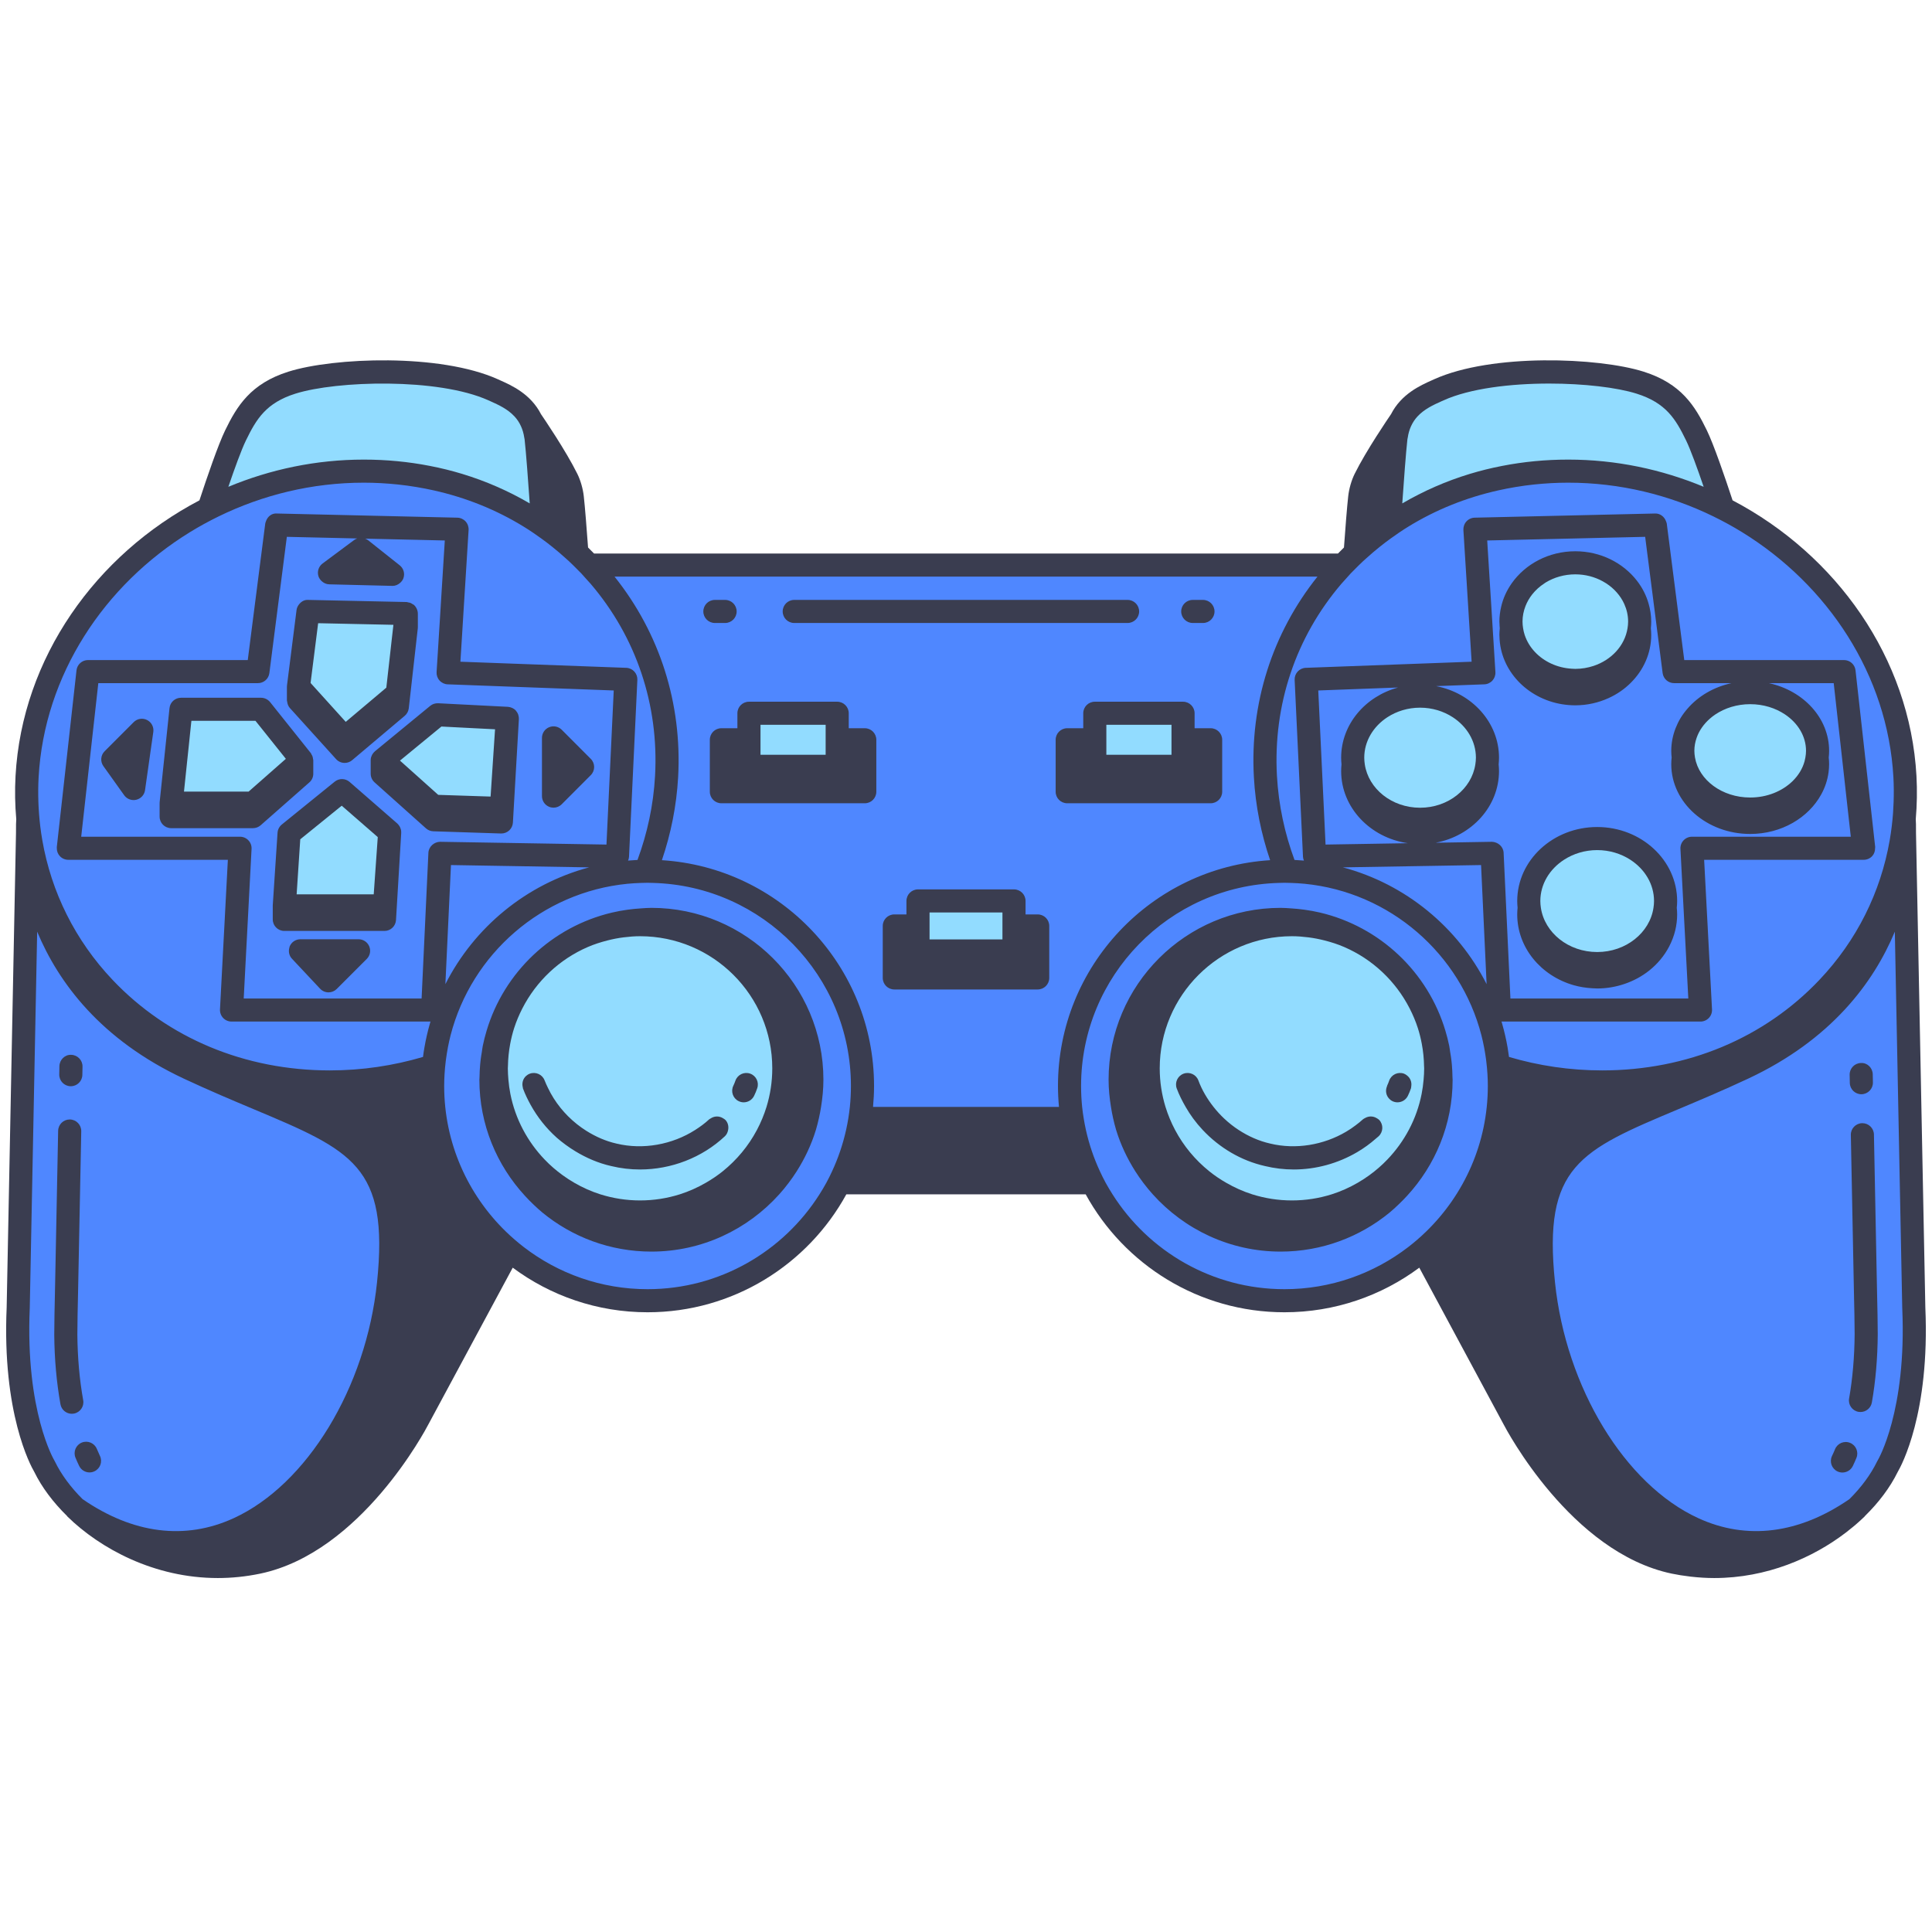 <svg xmlns="http://www.w3.org/2000/svg" xmlns:xlink="http://www.w3.org/1999/xlink" width="500" zoomAndPan="magnify" viewBox="0 0 375 375" height="500" preserveAspectRatio="xMidYMid meet" version="1.0"><defs><clipPath id="bc3836eb09"><path d="M 1 69 L 374 69 L 374 306.273 L 1 306.273 Z M 1 69 " clip-rule="nonzero"/></clipPath></defs><g clip-path="url(#bc3836eb09)"><path fill="#3a3d50" d="M 368.352 285.691 C 366.875 288.699 364.688 291.613 361.977 294.266 C 361.949 294.297 361.938 294.336 361.91 294.363 C 361.816 294.457 361.711 294.547 361.613 294.641 C 361.582 294.668 361.551 294.699 361.52 294.727 C 361.051 295.176 360.551 295.617 360.039 296.059 C 359.969 296.117 359.898 296.172 359.828 296.23 C 359.371 296.617 358.898 296.996 358.414 297.371 C 358.355 297.414 358.297 297.461 358.238 297.504 C 351.871 302.363 342.938 306.297 332.727 306.297 C 331.227 306.297 329.699 306.199 328.152 306.023 C 328.07 306.012 327.984 306 327.902 305.988 C 326.766 305.855 325.625 305.676 324.48 305.438 C 304.914 301.332 292.34 277.418 291.812 276.402 L 275.484 246.055 C 268.168 251.492 259.109 254.711 249.312 254.711 C 232.691 254.711 218.199 245.449 210.73 231.82 L 164.273 231.82 C 156.801 245.449 142.309 254.711 125.691 254.711 C 115.895 254.711 106.836 251.492 99.52 246.055 L 83.168 276.434 C 82.66 277.418 70.09 301.332 50.523 305.438 C 47.703 306.027 44.945 306.297 42.273 306.297 C 29.93 306.297 19.422 300.555 13.09 294.363 C 13.055 294.328 13.043 294.281 13.008 294.246 C 10.309 291.598 8.121 288.691 6.652 285.691 C 5.934 284.469 0.391 274.309 1.293 253.766 L 3.105 161.656 C 3.082 160.316 3.129 159.395 3.156 159.004 C 2.914 156.238 2.859 153.434 3.016 150.602 C 4.289 127.68 18.613 107.664 38.711 97.117 C 40.211 92.547 42.352 86.309 43.703 83.527 C 45.98 78.848 48.629 74.457 55.984 72.137 C 64.738 69.375 85.418 68.559 96.641 73.617 L 97.055 73.805 C 99.297 74.805 103.004 76.465 105.004 80.387 C 105.512 81.129 109.84 87.48 112.059 91.969 C 112.68 93.223 113.148 94.848 113.312 96.316 C 113.551 98.469 113.863 102.449 114.141 106.27 C 114.535 106.652 114.922 107.047 115.305 107.438 L 259.695 107.438 C 260.082 107.047 260.469 106.652 260.863 106.27 C 261.137 102.449 261.449 98.469 261.688 96.316 C 261.852 94.844 262.32 93.219 262.941 91.965 C 265.16 87.48 269.496 81.121 270 80.387 C 271.996 76.465 275.703 74.805 277.945 73.805 L 278.359 73.617 C 289.586 68.555 310.266 69.375 319.02 72.137 C 326.371 74.457 329.023 78.848 331.297 83.527 C 332.648 86.309 334.789 92.547 336.293 97.117 C 356.391 107.664 370.711 127.68 371.984 150.602 C 372.141 153.434 372.086 156.238 371.848 159.004 C 371.875 159.395 371.918 160.316 371.895 161.668 L 373.707 253.793 C 374.605 274.316 369.066 284.469 368.352 285.691 Z M 368.352 285.691 " fill-opacity="1" fill-rule="nonzero"/></g><path fill="#4f87ff" d="M 369.227 253.965 C 369.227 253.945 369.223 253.926 369.223 253.906 L 367.785 180.84 C 363.656 190.719 355.461 201.816 339.258 209.391 C 334.309 211.703 329.789 213.602 325.805 215.277 C 306.645 223.328 299.477 226.34 301.824 248.914 C 303.945 269.32 315.387 288.141 329.648 294.68 C 339.062 299 349.199 297.715 358.973 290.98 C 361.258 288.703 363.109 286.215 364.355 283.648 C 364.391 283.578 364.43 283.512 364.469 283.445 C 364.52 283.359 370.105 273.914 369.227 253.965 Z M 361.215 206.328 C 362.449 206.25 363.477 207.285 363.5 208.523 L 363.531 210.105 C 363.555 211.344 362.57 212.363 361.332 212.391 C 361.32 212.391 361.305 212.391 361.289 212.391 C 360.07 212.391 359.07 211.418 359.047 210.195 L 359.016 208.613 C 358.992 207.375 359.977 206.352 361.215 206.328 Z M 360.332 282.977 C 360.121 283.504 359.883 284.016 359.645 284.527 C 359.262 285.34 358.453 285.816 357.613 285.816 C 357.293 285.816 356.969 285.75 356.66 285.605 C 355.539 285.078 355.059 283.742 355.582 282.625 C 355.793 282.184 355.996 281.738 356.18 281.285 C 356.648 280.141 357.957 279.586 359.102 280.059 C 360.25 280.523 360.801 281.832 360.332 282.977 Z M 363.328 272.215 C 363.137 273.305 362.191 274.07 361.125 274.07 C 360.992 274.07 360.863 274.059 360.734 274.039 C 359.512 273.824 358.695 272.664 358.91 271.445 C 359.594 267.539 359.953 263.344 359.984 258.965 C 359.977 256.445 359.918 253.906 359.859 251.363 C 359.82 249.609 359.781 247.855 359.754 246.102 L 359.246 220.293 C 359.219 219.055 360.207 218.031 361.445 218.008 C 361.457 218.008 361.473 218.008 361.488 218.008 C 362.707 218.008 363.707 218.984 363.73 220.207 L 364.238 246.027 C 364.266 247.781 364.305 249.52 364.344 251.262 C 364.402 253.832 364.461 256.402 364.469 258.973 C 364.438 263.621 364.055 268.066 363.328 272.215 Z M 49.199 215.277 C 45.211 213.602 40.691 211.703 35.742 209.391 C 19.539 201.816 11.344 190.715 7.215 180.84 L 5.777 253.906 C 4.898 273.914 10.48 283.359 10.539 283.453 C 10.574 283.516 10.613 283.586 10.645 283.648 C 11.891 286.215 13.742 288.703 16.027 290.98 C 25.801 297.719 35.941 299 45.355 294.68 C 59.613 288.141 71.055 269.32 73.18 248.914 C 75.527 226.34 68.359 223.328 49.199 215.277 Z M 11.531 206.938 C 11.559 205.703 12.598 204.672 13.82 204.742 C 15.059 204.77 16.043 205.793 16.016 207.027 L 15.984 208.641 C 15.957 209.863 14.961 210.836 13.742 210.836 C 13.727 210.836 13.711 210.836 13.695 210.836 C 12.457 210.812 11.477 209.789 11.5 208.551 Z M 13.938 274.414 C 12.871 274.414 11.926 273.652 11.734 272.566 C 10.977 268.34 10.57 263.801 10.531 259.078 C 10.539 256.402 10.602 253.754 10.66 251.105 C 10.703 249.355 10.742 247.605 10.766 245.852 L 11.285 219.484 C 11.309 218.262 12.309 217.289 13.527 217.289 C 13.543 217.289 13.555 217.289 13.57 217.289 C 14.809 217.312 15.793 218.336 15.77 219.574 L 15.25 245.93 C 15.227 247.68 15.184 249.441 15.145 251.207 C 15.086 253.828 15.023 256.445 15.016 259.066 C 15.055 263.512 15.434 267.797 16.148 271.777 C 16.367 272.996 15.555 274.16 14.336 274.379 C 14.199 274.402 14.07 274.414 13.938 274.414 Z M 18.336 285.578 C 18.027 285.727 17.699 285.797 17.379 285.797 C 16.539 285.797 15.734 285.32 15.352 284.512 C 15.102 283.988 14.863 283.457 14.645 282.922 C 14.18 281.773 14.734 280.465 15.879 280 C 17.027 279.539 18.336 280.09 18.801 281.238 C 18.988 281.695 19.191 282.148 19.402 282.598 C 19.934 283.715 19.457 285.051 18.336 285.578 Z M 246.531 166.961 C 244.781 161.824 243.688 156.426 243.379 150.852 C 242.582 136.543 246.949 122.902 255.723 111.918 L 119.281 111.918 C 128.051 122.902 132.418 136.543 131.625 150.852 C 131.312 156.426 130.219 161.824 128.473 166.961 C 151.418 168.402 169.652 187.504 169.652 210.789 C 169.652 212.16 169.578 213.512 169.457 214.852 L 205.547 214.852 C 205.422 213.512 205.352 212.16 205.352 210.789 C 205.352 187.504 223.582 168.402 246.531 166.961 Z M 229.27 118.684 C 229.27 117.445 230.273 116.441 231.516 116.441 L 233.496 116.441 C 234.734 116.441 235.738 117.445 235.738 118.684 C 235.738 119.918 234.734 120.922 233.496 120.922 L 231.516 120.922 C 230.273 120.922 229.273 119.918 229.27 118.684 Z M 151.918 118.684 C 151.918 117.445 152.922 116.441 154.16 116.441 L 218.863 116.441 C 220.102 116.441 221.105 117.445 221.105 118.684 C 221.105 119.918 220.102 120.922 218.863 120.922 L 154.16 120.922 C 152.922 120.922 151.918 119.918 151.918 118.684 Z M 136.516 118.684 C 136.516 117.445 137.52 116.441 138.758 116.441 L 140.742 116.441 C 141.98 116.441 142.984 117.445 142.984 118.684 C 142.984 119.918 141.98 120.922 140.742 120.922 L 138.758 120.922 C 137.52 120.922 136.516 119.918 136.516 118.684 Z M 170.094 153.676 C 170.094 154.914 169.094 155.914 167.852 155.914 L 140.02 155.914 C 138.781 155.914 137.777 154.914 137.777 153.676 L 137.777 143.59 C 137.777 142.352 138.781 141.348 140.02 141.348 L 143.129 141.348 L 143.129 138.441 C 143.129 137.207 144.133 136.203 145.371 136.203 L 162.5 136.203 C 163.738 136.203 164.742 137.207 164.742 138.441 L 164.742 141.348 L 167.852 141.348 C 169.094 141.348 170.094 142.352 170.094 143.59 Z M 203.66 189.812 C 203.66 191.051 202.656 192.055 201.418 192.055 L 173.582 192.055 C 172.344 192.055 171.34 191.051 171.34 189.812 L 171.34 179.727 C 171.34 178.488 172.344 177.488 173.582 177.488 L 175.941 177.488 L 175.941 174.871 C 175.941 173.633 176.945 172.629 178.184 172.629 L 196.816 172.629 C 198.055 172.629 199.059 173.633 199.059 174.871 L 199.059 177.488 L 201.418 177.488 C 202.656 177.488 203.66 178.488 203.66 179.727 Z M 204.902 143.59 C 204.902 142.352 205.906 141.348 207.148 141.348 L 210.258 141.348 L 210.258 138.441 C 210.258 137.207 211.262 136.203 212.5 136.203 L 229.629 136.203 C 230.867 136.203 231.871 137.207 231.871 138.441 L 231.871 141.348 L 234.984 141.348 C 236.223 141.348 237.227 142.352 237.227 143.59 L 237.227 153.676 C 237.227 154.914 236.223 155.914 234.984 155.914 L 207.148 155.914 C 205.906 155.914 204.902 154.914 204.902 153.676 Z M 86.449 191.023 L 87.531 167.906 L 114.344 168.355 C 102.152 171.613 92.043 179.988 86.449 191.023 Z M 82.566 198.285 L 83.555 198.285 C 83.508 198.438 83.469 198.594 83.422 198.746 C 83.211 199.484 83.02 200.23 82.848 200.984 C 82.672 201.742 82.52 202.512 82.387 203.285 C 82.277 203.902 82.184 204.523 82.105 205.152 C 76.344 206.848 70.273 207.766 64.027 207.766 C 47.559 207.766 32.574 201.52 21.836 190.18 C 14.609 182.547 9.965 173.191 8.211 163.078 C 8.055 162.18 7.922 161.281 7.812 160.375 C 7.809 160.352 7.809 160.332 7.805 160.309 C 7.715 159.547 7.641 158.785 7.582 158.02 C 7.57 157.887 7.562 157.754 7.555 157.621 C 7.508 156.957 7.469 156.289 7.449 155.621 C 7.398 154.039 7.406 152.453 7.496 150.852 C 8.594 131.023 20.211 113.531 36.898 103.273 C 37.777 102.73 38.672 102.215 39.578 101.715 C 40.508 101.203 41.449 100.719 42.406 100.25 C 50.965 96.066 60.566 93.688 70.613 93.688 C 72.844 93.688 75.047 93.812 77.215 94.039 C 78.43 94.164 79.633 94.332 80.828 94.531 C 81.953 94.715 83.066 94.934 84.172 95.18 C 90.449 96.582 96.355 98.957 101.695 102.25 C 102.871 102.973 104.008 103.754 105.125 104.562 C 105.812 105.062 106.492 105.574 107.156 106.109 C 108.055 106.828 108.934 107.574 109.789 108.352 C 110.02 108.562 110.258 108.766 110.484 108.98 C 111.066 109.523 111.633 110.09 112.195 110.664 C 112.195 110.668 112.199 110.668 112.199 110.672 C 112.398 110.875 112.605 111.07 112.805 111.277 C 113.148 111.641 113.477 112.02 113.809 112.395 C 114.082 112.695 114.359 112.992 114.625 113.297 C 123.48 123.648 127.914 136.789 127.145 150.602 C 126.832 156.27 125.645 161.742 123.738 166.914 C 123.125 166.941 122.52 166.984 121.91 167.039 C 122.004 166.812 122.078 166.574 122.09 166.312 L 123.711 131.969 C 123.738 131.371 123.527 130.785 123.121 130.344 C 122.719 129.906 122.152 129.645 121.555 129.625 L 89.363 128.438 L 89.684 123.316 L 89.996 118.254 L 90.02 117.867 L 90.301 113.391 L 90.73 106.496 L 90.867 104.258 L 90.957 102.859 C 90.973 102.57 90.926 102.285 90.84 102.016 C 90.738 101.719 90.586 101.441 90.371 101.207 C 89.957 100.758 89.379 100.496 88.77 100.48 L 75.574 100.176 L 71.289 100.078 L 67 99.977 L 53.758 99.672 C 52.738 99.586 51.93 100.27 51.621 101.18 C 51.574 101.328 51.504 101.469 51.484 101.629 L 51.254 103.414 L 50.969 105.648 L 50.461 109.594 L 50.102 112.395 L 49.801 114.766 L 49.512 117.004 L 48.09 128.117 L 17.074 128.117 C 15.934 128.117 14.973 128.977 14.848 130.109 L 12.25 153.445 L 11.961 156.039 L 11.672 158.629 L 11.543 159.785 L 11.273 162.188 L 11.027 164.398 C 11.02 164.469 11.027 164.535 11.027 164.605 C 11.016 165.168 11.207 165.719 11.586 166.141 C 12.012 166.617 12.617 166.887 13.258 166.887 L 44.227 166.887 L 43.684 177.207 L 43.555 179.688 L 43.422 182.164 L 42.699 195.926 C 42.668 196.539 42.891 197.141 43.312 197.586 C 43.734 198.031 44.324 198.285 44.941 198.285 Z M 260.66 168.355 L 287.473 167.906 L 288.551 191.02 C 282.957 179.984 272.848 171.613 260.66 168.355 Z M 310.973 207.766 C 304.73 207.766 298.656 206.852 292.898 205.152 C 292.816 204.523 292.723 203.902 292.617 203.281 C 292.484 202.508 292.328 201.742 292.152 200.984 C 291.98 200.23 291.789 199.484 291.578 198.746 C 291.535 198.594 291.492 198.438 291.445 198.285 L 330.062 198.285 C 330.676 198.285 331.266 198.031 331.688 197.586 C 332.113 197.141 332.336 196.539 332.301 195.926 L 331.578 182.164 L 331.449 179.688 L 331.316 177.207 L 330.773 166.887 L 361.746 166.887 C 362.383 166.887 362.992 166.617 363.418 166.141 C 363.793 165.723 363.961 165.172 363.953 164.613 C 363.949 164.543 363.98 164.473 363.973 164.398 L 363.727 162.188 L 363.461 159.785 L 363.332 158.629 L 362.754 153.449 L 360.156 130.109 C 360.027 128.977 359.066 128.117 357.926 128.117 L 326.914 128.117 L 325.488 117.004 L 325.203 114.766 L 324.898 112.395 L 324.539 109.594 L 324.035 105.648 L 323.746 103.414 L 323.52 101.629 C 323.496 101.469 323.426 101.328 323.375 101.18 C 323.055 100.281 322.219 99.633 321.242 99.672 L 308.004 99.977 L 303.715 100.078 L 299.426 100.176 L 286.23 100.48 C 285.621 100.496 285.047 100.758 284.633 101.207 C 284.414 101.441 284.262 101.719 284.164 102.016 C 284.074 102.285 284.027 102.57 284.043 102.859 L 284.133 104.258 L 284.27 106.496 L 284.703 113.391 L 284.84 115.629 L 284.98 117.867 L 285.004 118.254 L 285.16 120.785 L 285.32 123.316 L 285.641 128.438 L 253.449 129.625 C 252.848 129.645 252.285 129.906 251.879 130.344 C 251.473 130.785 251.262 131.371 251.289 131.969 L 252.91 166.312 C 252.922 166.574 252.996 166.812 253.09 167.039 C 252.484 166.984 251.875 166.941 251.262 166.914 C 249.355 161.742 248.172 156.27 247.855 150.602 C 247.09 136.789 251.52 123.648 260.379 113.297 C 260.641 112.992 260.922 112.695 261.191 112.395 C 261.523 112.02 261.852 111.641 262.195 111.277 C 262.395 111.07 262.602 110.875 262.801 110.668 C 262.805 110.668 262.805 110.668 262.809 110.664 C 263.367 110.09 263.934 109.523 264.516 108.98 C 264.742 108.766 264.98 108.562 265.211 108.352 C 266.066 107.574 266.945 106.828 267.844 106.109 C 268.512 105.574 269.188 105.062 269.875 104.562 C 270.992 103.754 272.133 102.973 273.305 102.25 C 278.645 98.957 284.551 96.582 290.832 95.18 C 291.934 94.934 293.047 94.715 294.176 94.531 C 295.367 94.332 296.57 94.164 297.785 94.039 C 299.957 93.812 302.156 93.688 304.391 93.688 C 314.438 93.688 324.039 96.066 332.598 100.25 C 333.551 100.719 334.496 101.203 335.422 101.715 C 336.328 102.215 337.223 102.73 338.102 103.273 C 354.793 113.531 366.406 131.023 367.508 150.852 C 367.598 152.453 367.602 154.039 367.551 155.621 C 367.531 156.289 367.496 156.957 367.449 157.621 C 367.441 157.754 367.43 157.887 367.422 158.02 C 367.363 158.785 367.289 159.547 367.195 160.309 C 367.195 160.332 367.191 160.352 367.188 160.375 C 367.078 161.281 366.949 162.18 366.793 163.074 C 365.039 173.191 360.391 182.547 353.164 190.176 C 342.426 201.52 327.441 207.766 310.973 207.766 Z M 119.125 134.02 L 86.898 132.828 C 86.297 132.809 85.727 132.543 85.32 132.094 C 84.914 131.648 84.707 131.055 84.742 130.453 L 85.059 125.406 L 85.215 122.875 L 85.375 120.348 L 85.535 117.77 L 85.672 115.531 L 85.812 113.293 L 86.242 106.402 L 86.336 104.906 L 70.887 104.551 C 71.09 104.629 71.285 104.73 71.465 104.867 L 73.039 106.117 L 77.582 109.727 C 78.34 110.324 78.625 111.34 78.297 112.246 C 78.172 112.594 77.945 112.883 77.68 113.121 C 77.277 113.488 76.758 113.723 76.188 113.723 C 76.172 113.723 76.152 113.723 76.133 113.719 L 63.895 113.418 C 63.332 113.402 62.828 113.164 62.434 112.797 C 62.16 112.539 61.934 112.23 61.812 111.855 C 61.523 110.945 61.844 109.949 62.609 109.379 L 67.16 105.992 L 68.73 104.828 C 68.918 104.688 69.125 104.586 69.34 104.516 L 68.16 104.488 L 63.871 104.387 L 59.582 104.289 L 55.676 104.199 L 55.477 105.742 L 55.348 106.754 L 54.629 112.355 L 54.594 112.629 L 54.309 114.863 L 54.02 117.098 L 52.285 130.645 C 52.145 131.762 51.191 132.598 50.062 132.598 L 19.082 132.598 L 17 151.297 L 16.422 156.477 L 15.797 162.09 L 15.762 162.406 L 46.59 162.406 C 47.203 162.406 47.793 162.66 48.215 163.105 C 48.641 163.551 48.859 164.152 48.828 164.766 L 48.051 179.574 L 47.922 182.051 L 47.789 184.531 L 47.305 193.805 L 81.832 193.805 L 83.152 165.527 C 83.207 164.316 84.297 163.395 85.43 163.391 L 117.715 163.93 Z M 59.832 116.441 L 78.91 116.852 C 79.023 116.852 79.125 116.906 79.234 116.926 C 79.379 116.949 79.52 116.969 79.66 117.023 C 79.812 117.082 79.945 117.172 80.082 117.262 C 80.168 117.32 80.273 117.344 80.355 117.418 C 80.41 117.465 80.453 117.523 80.5 117.578 C 80.516 117.594 80.539 117.598 80.551 117.613 C 80.562 117.629 80.566 117.648 80.578 117.66 C 80.578 117.66 80.578 117.664 80.582 117.664 C 80.754 117.875 80.887 118.109 80.973 118.367 C 80.984 118.402 81 118.438 81.008 118.477 C 81.066 118.676 81.105 118.879 81.105 119.09 L 81.105 121.707 C 81.105 121.793 81.102 121.875 81.094 121.961 L 81.055 122.301 L 80.762 124.895 L 80.469 127.484 L 79.344 137.477 C 79.277 138.047 78.996 138.57 78.562 138.938 L 68.348 147.555 C 67.926 147.91 67.414 148.082 66.902 148.082 C 66.289 148.082 65.68 147.836 65.238 147.348 L 56.918 138.148 L 56.266 137.43 C 55.961 137.09 55.801 136.664 55.742 136.219 C 55.73 136.121 55.688 136.027 55.688 135.926 L 55.688 133.305 C 55.688 133.234 55.699 133.164 55.703 133.094 C 55.707 133.07 55.703 133.047 55.707 133.027 L 57.559 118.402 C 57.617 117.93 57.844 117.523 58.141 117.188 C 58.566 116.703 59.16 116.391 59.832 116.441 Z M 28.152 153.371 C 28.023 154.277 27.352 155.016 26.461 155.23 C 26.285 155.273 26.105 155.293 25.93 155.293 C 25.215 155.293 24.531 154.953 24.105 154.355 L 23.371 153.332 L 22.047 151.473 L 20.719 149.613 L 20.066 148.703 C 19.434 147.812 19.531 146.594 20.305 145.82 L 25.949 140.168 C 26.629 139.484 27.672 139.312 28.535 139.746 C 29.402 140.176 29.891 141.109 29.758 142.066 L 29.23 145.758 L 28.859 148.387 L 28.484 151.016 Z M 33.223 160.746 C 31.984 160.746 30.98 159.742 30.98 158.504 L 30.98 155.887 C 30.98 155.812 30.984 155.738 30.992 155.664 C 30.992 155.66 30.992 155.656 30.992 155.652 L 31.625 149.594 L 31.898 147.012 L 32.168 144.43 L 32.902 137.438 C 33.02 136.301 33.984 135.434 35.133 135.434 L 50.668 135.434 C 50.992 135.434 51.305 135.508 51.594 135.637 C 51.91 135.781 52.199 135.996 52.422 136.273 L 53.27 137.336 L 54.715 139.145 L 60.32 146.164 C 60.391 146.25 60.414 146.355 60.469 146.449 C 60.535 146.562 60.602 146.668 60.648 146.793 C 60.711 146.961 60.738 147.133 60.758 147.309 C 60.77 147.395 60.809 147.473 60.809 147.559 L 60.809 150.18 C 60.809 150.824 60.535 151.438 60.051 151.859 L 50.59 160.188 C 50.18 160.547 49.652 160.746 49.105 160.746 Z M 65.652 191.664 L 65.355 191.961 C 64.934 192.383 64.363 192.617 63.77 192.617 C 63.758 192.617 63.746 192.617 63.734 192.617 C 63.125 192.609 62.547 192.352 62.133 191.91 L 58.02 187.527 L 56.664 186.082 C 56.129 185.512 55.957 184.711 56.16 183.969 C 56.188 183.867 56.199 183.762 56.242 183.66 C 56.598 182.84 57.406 182.309 58.301 182.309 L 69.598 182.309 C 70.508 182.309 71.324 182.855 71.672 183.691 C 72.02 184.531 71.828 185.492 71.184 186.133 Z M 77.875 161.684 L 77.871 161.738 L 76.863 178.586 C 76.793 179.77 75.812 180.695 74.625 180.695 L 55.184 180.695 C 53.945 180.695 52.941 179.691 52.941 178.453 L 52.941 175.836 C 52.941 175.785 52.941 175.738 52.945 175.691 C 52.945 175.691 52.945 175.688 52.945 175.688 L 52.945 175.672 C 52.945 175.668 52.945 175.66 52.945 175.652 L 52.949 175.621 L 53.871 161.637 C 53.91 161.016 54.211 160.438 54.695 160.043 L 64.969 151.719 C 65.816 151.035 67.035 151.055 67.855 151.77 L 77.113 159.836 C 77.145 159.863 77.164 159.895 77.191 159.922 C 77.246 159.973 77.293 160.027 77.34 160.082 C 77.418 160.176 77.484 160.27 77.547 160.371 C 77.586 160.434 77.621 160.496 77.652 160.559 C 77.707 160.672 77.746 160.789 77.781 160.91 C 77.797 160.973 77.82 161.031 77.832 161.094 C 77.867 161.258 77.879 161.426 77.871 161.598 C 77.871 161.617 77.879 161.637 77.879 161.66 L 77.875 161.676 C 77.875 161.68 77.875 161.68 77.875 161.684 Z M 99.555 159.668 C 99.484 160.859 98.5 161.781 97.316 161.781 C 97.293 161.781 97.27 161.781 97.242 161.781 L 84.102 161.352 C 83.574 161.336 83.07 161.133 82.68 160.781 L 72.695 151.848 C 72.223 151.422 71.949 150.816 71.949 150.18 L 71.949 147.559 C 71.949 147.551 71.953 147.547 71.953 147.539 C 71.953 147.527 71.949 147.52 71.949 147.512 C 71.953 147.34 71.98 147.168 72.023 147.004 C 72.035 146.957 72.059 146.914 72.07 146.871 C 72.113 146.742 72.16 146.621 72.223 146.504 C 72.254 146.449 72.289 146.398 72.324 146.344 C 72.387 146.246 72.457 146.156 72.535 146.066 C 72.582 146.016 72.629 145.969 72.68 145.922 C 72.711 145.891 72.734 145.855 72.77 145.828 L 83.504 137.008 C 83.934 136.652 84.477 136.48 85.043 136.5 L 98.59 137.195 C 98.598 137.195 98.605 137.199 98.613 137.199 C 98.879 137.215 99.133 137.289 99.375 137.395 C 99.414 137.41 99.449 137.426 99.488 137.445 C 99.668 137.535 99.84 137.645 99.996 137.785 C 100.035 137.82 100.062 137.867 100.098 137.906 C 100.113 137.922 100.137 137.926 100.152 137.945 C 100.168 137.965 100.172 137.988 100.188 138.008 C 100.355 138.207 100.488 138.43 100.578 138.672 C 100.59 138.707 100.598 138.742 100.605 138.777 C 100.684 139.027 100.73 139.293 100.715 139.562 Z M 114.668 150.457 L 109.027 156.109 C 108.598 156.539 108.023 156.77 107.438 156.77 C 107.148 156.77 106.859 156.715 106.582 156.598 C 105.742 156.254 105.195 155.434 105.195 154.527 L 105.195 143.223 C 105.195 142.316 105.742 141.5 106.582 141.152 C 107.422 140.805 108.387 141 109.027 141.641 L 114.668 147.293 C 115.543 148.168 115.543 149.582 114.668 150.457 Z M 293.172 193.805 L 327.699 193.805 L 327.211 184.531 L 327.082 182.051 L 326.949 179.574 L 326.172 164.766 C 326.141 164.152 326.363 163.551 326.785 163.105 C 327.207 162.66 327.797 162.406 328.41 162.406 L 359.238 162.406 L 359.203 162.09 L 358.578 156.477 L 358.289 153.887 L 358.004 151.297 L 355.922 132.598 L 343.34 132.598 C 350.039 134.047 355.031 139.379 355.031 145.738 C 355.031 146.176 355.004 146.609 354.957 147.035 C 355.004 147.461 355.031 147.895 355.031 148.332 C 355.031 148.863 354.988 149.387 354.922 149.902 C 354.82 150.664 354.645 151.41 354.406 152.129 C 354.172 152.84 353.867 153.523 353.508 154.18 C 351.031 158.723 345.785 161.871 339.711 161.871 C 331.262 161.871 324.391 155.797 324.391 148.332 C 324.391 147.895 324.418 147.461 324.465 147.035 C 324.418 146.609 324.391 146.176 324.391 145.738 C 324.391 144.211 324.691 142.746 325.219 141.375 C 325.492 140.68 325.812 140.004 326.203 139.363 C 326.598 138.711 327.059 138.102 327.566 137.52 C 329.656 135.109 332.641 133.344 336.082 132.598 L 324.941 132.598 C 323.812 132.598 322.859 131.762 322.715 130.645 L 320.98 117.098 L 320.695 114.863 L 320.406 112.629 L 320.371 112.355 L 319.652 106.754 L 319.523 105.742 L 319.328 104.199 L 315.418 104.289 L 311.129 104.387 L 306.84 104.488 L 288.668 104.906 L 288.758 106.402 L 289.188 113.293 L 289.469 117.77 L 289.629 120.348 L 289.785 122.879 L 289.945 125.41 L 290.258 130.453 C 290.297 131.055 290.086 131.648 289.684 132.094 C 289.277 132.543 288.707 132.809 288.102 132.828 L 278.754 133.176 C 285.711 134.512 290.957 140.234 290.957 147.07 C 290.957 147.508 290.926 147.938 290.887 148.363 C 290.926 148.793 290.957 149.223 290.957 149.66 C 290.957 156.527 285.664 162.266 278.664 163.574 L 289.574 163.391 C 290.754 163.43 291.797 164.316 291.852 165.527 Z M 325.535 174.898 C 325.535 175.336 325.504 175.766 325.461 176.191 C 325.504 176.621 325.535 177.051 325.535 177.488 C 325.535 178.535 325.406 179.555 325.176 180.539 C 324.91 181.66 324.496 182.73 323.969 183.742 C 323.035 185.52 321.723 187.098 320.121 188.375 C 318.711 189.496 317.086 190.383 315.305 190.984 C 313.652 191.543 311.875 191.863 310.012 191.863 C 309.691 191.863 309.379 191.836 309.062 191.82 C 307.816 191.75 306.605 191.555 305.453 191.227 C 299.113 189.418 294.492 183.945 294.492 177.488 C 294.492 177.051 294.523 176.621 294.562 176.191 C 294.523 175.766 294.492 175.336 294.492 174.898 C 294.492 166.973 301.453 160.523 310.012 160.523 C 318.57 160.523 325.535 166.973 325.535 174.898 Z M 291.043 123.445 C 291.043 123.379 291.031 123.312 291.031 123.246 C 291.031 122.809 291.059 122.375 291.105 121.949 C 291.07 121.633 291.059 121.312 291.051 120.992 C 291.047 120.879 291.031 120.766 291.031 120.652 C 291.031 119.648 291.16 118.672 291.383 117.73 C 291.566 116.949 291.82 116.195 292.141 115.473 C 292.496 114.676 292.93 113.918 293.434 113.203 C 296.066 109.473 300.609 107 305.766 107 C 310.68 107 315.027 109.25 317.707 112.688 C 318.246 113.379 318.715 114.117 319.109 114.898 C 319.465 115.609 319.758 116.348 319.98 117.121 C 320.309 118.25 320.5 119.43 320.5 120.652 C 320.5 121.09 320.473 121.523 320.43 121.949 C 320.473 122.375 320.5 122.809 320.5 123.246 C 320.5 126.832 318.988 130.09 316.539 132.527 C 315.957 133.109 315.32 133.645 314.633 134.125 C 313.887 134.652 313.082 135.109 312.23 135.496 C 310.277 136.387 308.086 136.902 305.766 136.902 C 298.676 136.902 292.742 132.234 291.348 126.043 C 291.156 125.203 291.059 124.336 291.043 123.445 Z M 260.316 147.07 C 260.316 147.508 260.344 147.938 260.387 148.363 C 260.344 148.793 260.316 149.223 260.316 149.66 C 260.316 156.734 265.934 162.598 273.25 163.664 L 257.289 163.93 L 255.875 134.02 L 271.375 133.445 C 264.996 135.16 260.316 140.613 260.316 147.07 Z M 288.492 206.062 C 288.473 205.895 288.453 205.723 288.43 205.555 C 288.336 204.871 288.23 204.195 288.105 203.523 C 288.086 203.418 288.066 203.312 288.047 203.211 C 287.898 202.445 287.734 201.688 287.539 200.938 C 283.465 185.156 269.828 173.172 253.199 171.539 C 252.355 171.457 251.5 171.41 250.641 171.379 C 250.199 171.363 249.758 171.348 249.312 171.348 C 248.945 171.348 248.582 171.363 248.219 171.375 C 226.957 171.957 209.836 189.406 209.836 210.789 C 209.836 212.16 209.906 213.516 210.043 214.852 C 210.121 215.605 210.227 216.348 210.348 217.09 C 210.469 217.844 210.613 218.59 210.777 219.332 C 211.398 222.121 212.312 224.805 213.492 227.34 C 213.844 228.098 214.211 228.848 214.609 229.578 C 215.027 230.344 215.477 231.086 215.941 231.82 C 222.941 242.871 235.281 250.23 249.312 250.23 C 258.344 250.23 266.672 247.176 273.332 242.059 C 273.938 241.594 274.523 241.109 275.102 240.613 C 275.684 240.109 276.254 239.59 276.805 239.051 C 284.188 231.883 288.785 221.863 288.785 210.789 C 288.785 210.027 288.762 209.27 288.715 208.516 C 288.668 207.691 288.59 206.875 288.492 206.062 Z M 273.086 232.137 C 272.555 232.715 272.008 233.273 271.438 233.809 C 270.879 234.336 270.32 234.867 269.727 235.355 C 263.961 240.086 256.59 242.934 248.566 242.934 C 238.715 242.934 229.871 238.621 223.754 231.82 C 223.109 231.102 222.496 230.355 221.91 229.578 C 221.363 228.855 220.844 228.109 220.355 227.34 C 218.789 224.863 217.52 222.188 216.641 219.332 C 216.418 218.598 216.238 217.844 216.062 217.09 C 215.895 216.352 215.758 215.605 215.637 214.852 C 215.359 213.125 215.176 211.375 215.176 209.574 C 215.176 191.18 230.156 176.215 248.566 176.215 C 249.25 176.215 249.922 176.273 250.598 176.316 C 251.492 176.371 252.379 176.457 253.254 176.582 C 254.25 176.723 255.23 176.898 256.195 177.125 C 267.848 179.863 277.16 188.688 280.551 200.066 C 280.84 201.027 281.094 202 281.293 202.996 C 281.375 203.398 281.414 203.812 281.48 204.223 C 281.559 204.695 281.645 205.164 281.699 205.645 C 281.738 205.961 281.773 206.277 281.801 206.598 C 281.875 207.414 281.914 208.242 281.926 209.078 C 281.93 209.242 281.953 209.406 281.953 209.574 C 281.953 218.281 278.57 226.191 273.086 232.137 Z M 126.785 171.375 C 126.418 171.363 126.059 171.348 125.691 171.348 C 125.246 171.348 124.801 171.363 124.359 171.379 C 123.5 171.41 122.645 171.457 121.801 171.539 C 105.172 173.172 91.539 185.156 87.461 200.938 C 87.27 201.688 87.102 202.445 86.953 203.211 C 86.934 203.312 86.918 203.418 86.898 203.523 C 86.773 204.195 86.664 204.871 86.574 205.555 C 86.551 205.723 86.527 205.895 86.508 206.062 C 86.41 206.875 86.332 207.691 86.285 208.516 C 86.242 209.27 86.215 210.023 86.215 210.789 C 86.215 221.863 90.812 231.879 98.195 239.051 C 98.75 239.59 99.316 240.109 99.902 240.613 C 100.477 241.109 101.066 241.594 101.668 242.059 C 108.328 247.176 116.656 250.23 125.691 250.23 C 139.723 250.23 152.059 242.871 159.062 231.82 C 159.523 231.086 159.977 230.344 160.391 229.578 C 160.789 228.848 161.156 228.098 161.508 227.34 C 162.688 224.805 163.602 222.121 164.223 219.332 C 164.387 218.59 164.535 217.844 164.656 217.09 C 164.773 216.348 164.879 215.605 164.957 214.852 C 165.094 213.516 165.164 212.16 165.164 210.789 C 165.164 189.406 148.047 171.957 126.785 171.375 Z M 159.367 214.852 C 159.246 215.605 159.109 216.352 158.938 217.09 C 158.762 217.844 158.586 218.598 158.359 219.332 C 157.484 222.188 156.215 224.863 154.645 227.34 C 154.16 228.109 153.637 228.855 153.09 229.578 C 152.508 230.355 151.895 231.102 151.246 231.82 C 145.129 238.621 136.289 242.934 126.438 242.934 C 118.41 242.934 111.039 240.086 105.277 235.355 C 104.68 234.867 104.121 234.336 103.562 233.809 C 102.992 233.273 102.449 232.715 101.918 232.137 C 96.43 226.191 93.047 218.277 93.047 209.574 C 93.047 209.406 93.07 209.246 93.074 209.078 C 93.086 208.242 93.125 207.414 93.199 206.598 C 93.227 206.277 93.266 205.961 93.301 205.645 C 93.359 205.164 93.441 204.691 93.52 204.219 C 93.586 203.812 93.625 203.398 93.707 202.996 C 93.906 202 94.164 201.027 94.449 200.066 C 97.844 188.688 107.156 179.863 118.805 177.129 C 119.77 176.898 120.75 176.723 121.746 176.582 C 122.621 176.457 123.508 176.371 124.406 176.316 C 125.082 176.273 125.75 176.215 126.438 176.215 C 144.848 176.215 159.824 191.18 159.824 209.574 C 159.824 211.375 159.641 213.125 159.367 214.852 Z M 159.367 214.852 " fill-opacity="1" fill-rule="nonzero"/><path fill="#92dcff" d="M 147.613 140.684 L 160.258 140.684 L 160.258 146.496 L 147.613 146.496 Z M 227.387 145.828 L 227.387 140.684 L 214.742 140.684 L 214.742 146.496 L 227.387 146.496 Z M 83.422 90.43 C 84.512 90.641 85.59 90.875 86.656 91.141 C 87.676 91.395 88.684 91.672 89.68 91.973 C 94.309 93.375 98.707 95.305 102.82 97.711 C 102.512 93.25 102.109 87.844 101.824 85.277 C 101.812 85.156 101.777 85.066 101.762 84.953 C 101.637 84.109 101.414 83.375 101.121 82.73 C 100.793 82 100.375 81.383 99.887 80.855 C 98.559 79.41 96.793 78.594 95.227 77.895 L 94.797 77.703 C 85.039 73.301 65.34 73.883 57.332 76.41 C 51.652 78.203 49.773 81.305 47.738 85.484 C 46.848 87.312 45.535 90.938 44.324 94.488 C 52.465 91.102 61.359 89.207 70.613 89.207 C 74.992 89.207 79.277 89.621 83.422 90.43 Z M 330.68 94.488 C 329.465 90.938 328.152 87.312 327.266 85.484 C 325.23 81.301 323.352 78.203 317.668 76.41 C 313.871 75.211 307.449 74.449 300.703 74.449 C 293.219 74.449 285.336 75.387 280.203 77.703 L 279.773 77.895 C 278.211 78.594 276.441 79.41 275.113 80.855 C 274.629 81.383 274.211 82 273.879 82.73 C 273.586 83.375 273.363 84.109 273.242 84.949 C 273.223 85.066 273.188 85.156 273.176 85.277 C 272.891 87.844 272.488 93.25 272.18 97.711 C 276.293 95.309 280.691 93.375 285.32 91.973 C 286.32 91.672 287.328 91.395 288.344 91.141 C 289.414 90.875 290.492 90.641 291.578 90.43 C 295.723 89.621 300.008 89.207 304.391 89.207 C 313.641 89.207 322.539 91.102 330.68 94.488 Z M 58.281 162.906 L 57.578 173.594 L 72.539 173.594 L 73.305 162.75 L 73.324 162.48 L 66.328 156.387 Z M 49.891 140.293 L 49.59 139.914 L 37.152 139.914 L 37.109 140.293 L 36.902 142.285 L 36.633 144.871 L 36.359 147.453 L 35.711 153.648 L 48.258 153.648 L 55.219 147.523 L 55.484 147.289 L 50.5 141.051 Z M 85.68 141.02 L 85.344 141.297 L 77.633 147.633 L 77.992 147.953 L 85.062 154.281 L 95.223 154.613 L 96.055 142.039 L 96.09 141.555 L 86.867 141.082 Z M 61.754 120.965 L 61.738 121.074 L 60.398 131.652 L 60.285 132.566 L 60.309 132.594 L 61.309 133.699 L 62.887 135.445 L 67.109 140.113 L 74.984 133.473 L 75.402 129.781 L 75.695 127.188 L 75.984 124.594 L 76.32 121.641 L 76.359 121.277 L 62.535 120.98 Z M 281.969 139.207 C 280.184 138.051 278 137.359 275.637 137.359 C 273.27 137.359 271.086 138.051 269.301 139.207 C 266.582 140.973 264.801 143.836 264.801 147.07 C 264.801 147.508 264.844 147.941 264.906 148.363 C 265.617 153.109 270.152 156.781 275.637 156.781 C 281.117 156.781 285.652 153.109 286.363 148.363 C 286.426 147.941 286.473 147.508 286.473 147.07 C 286.473 143.836 284.691 140.973 281.969 139.207 Z M 346.477 138.676 C 344.621 137.43 342.27 136.68 339.711 136.68 C 337.152 136.68 334.805 137.43 332.949 138.672 C 332.574 138.922 332.227 139.191 331.898 139.48 C 331.293 140.008 330.766 140.594 330.328 141.227 C 329.895 141.852 329.551 142.52 329.309 143.227 C 329.031 144.027 328.875 144.867 328.875 145.738 C 328.875 146.18 328.926 146.609 328.996 147.035 C 329.754 151.418 334.262 154.797 339.711 154.797 C 342.984 154.797 345.918 153.574 347.906 151.648 C 348.473 151.098 348.961 150.492 349.359 149.844 C 349.754 149.199 350.055 148.512 350.258 147.789 C 350.324 147.543 350.379 147.289 350.422 147.035 C 350.496 146.609 350.547 146.18 350.547 145.738 C 350.547 142.883 348.953 140.336 346.477 138.676 Z M 316.465 166.887 C 314.648 165.707 312.422 165.004 310.012 165.004 C 307.602 165.004 305.375 165.707 303.559 166.891 C 300.789 168.688 298.977 171.602 298.977 174.898 C 298.977 175.336 299.02 175.77 299.082 176.191 C 299.797 181.035 304.422 184.789 310.012 184.789 C 315.605 184.789 320.23 181.035 320.941 176.191 C 321.004 175.77 321.047 175.336 321.047 174.898 C 321.047 171.602 319.234 168.688 316.465 166.887 Z M 305.766 129.828 C 307.012 129.828 308.199 129.617 309.305 129.254 C 312.777 128.105 315.363 125.324 315.902 121.949 C 315.969 121.523 316.016 121.094 316.016 120.652 C 316.016 119.438 315.746 118.281 315.262 117.219 C 314.902 116.422 314.414 115.68 313.828 115.012 C 313.242 114.34 312.555 113.746 311.781 113.242 C 311.559 113.094 311.324 112.957 311.086 112.828 C 309.535 111.977 307.715 111.48 305.766 111.48 C 303.637 111.48 301.656 112.066 300.016 113.062 C 299.926 113.121 299.836 113.188 299.746 113.246 C 298.844 113.832 298.055 114.547 297.41 115.359 C 296.863 116.051 296.422 116.812 296.102 117.629 C 295.73 118.578 295.52 119.594 295.52 120.652 C 295.52 121.094 295.566 121.523 295.633 121.949 C 295.699 122.375 295.797 122.793 295.926 123.199 C 296.332 124.453 297.027 125.598 297.949 126.57 C 299.688 128.41 302.223 129.625 305.074 129.797 C 305.305 129.812 305.531 129.828 305.766 129.828 Z M 149.898 207.363 C 149.898 209.965 149.504 212.48 148.777 214.852 C 148.543 215.613 148.27 216.359 147.969 217.09 C 147.652 217.855 147.301 218.605 146.914 219.332 C 145.27 222.434 143.004 225.152 140.289 227.34 C 139.254 228.172 138.152 228.914 136.996 229.578 C 135.406 230.496 133.719 231.258 131.941 231.82 C 129.508 232.586 126.918 233.004 124.234 233.004 C 121.551 233.004 118.965 232.586 116.527 231.82 C 114.75 231.258 113.062 230.496 111.477 229.578 C 110.684 229.125 109.922 228.625 109.188 228.09 C 108.57 227.641 107.977 227.172 107.402 226.672 C 106.816 226.164 106.254 225.633 105.719 225.07 C 102.395 221.602 100.027 217.215 99.062 212.324 C 98.883 211.422 98.762 210.5 98.68 209.566 C 98.621 208.84 98.57 208.105 98.57 207.363 C 98.57 207.23 98.586 207.102 98.59 206.969 C 98.613 205.48 98.762 204.023 99.031 202.605 C 99.227 201.566 99.477 200.543 99.797 199.551 C 100.219 198.238 100.754 196.98 101.371 195.77 C 104.086 190.445 108.59 186.188 114.105 183.809 C 115.324 183.281 116.605 182.871 117.914 182.539 C 118.93 182.277 119.965 182.074 121.027 181.941 C 122.078 181.809 123.145 181.719 124.234 181.719 C 138.387 181.719 149.898 193.223 149.898 207.363 Z M 140.402 217.09 C 139.648 216.586 138.691 216.578 137.934 217.09 C 137.832 217.156 137.723 217.191 137.633 217.277 C 136.805 218.051 135.883 218.719 134.922 219.332 C 130.477 222.168 124.812 223.219 119.648 221.965 C 117.582 221.5 115.617 220.629 113.812 219.496 C 113.172 219.094 112.562 218.66 111.969 218.188 C 111.367 217.707 110.797 217.195 110.25 216.652 C 109.746 216.145 109.27 215.617 108.82 215.062 C 107.855 213.867 107.027 212.57 106.371 211.188 C 106.141 210.703 105.902 210.223 105.715 209.723 C 105.285 208.562 103.996 207.973 102.832 208.402 C 102.547 208.508 102.297 208.668 102.086 208.863 C 101.492 209.418 101.258 210.266 101.48 211.086 C 101.496 211.148 101.484 211.219 101.512 211.281 C 101.922 212.387 102.434 213.438 102.996 214.457 C 104.312 216.84 106.016 218.984 108.023 220.785 L 108.023 220.789 C 108.59 221.297 109.195 221.758 109.805 222.211 C 110.41 222.66 111.035 223.07 111.676 223.461 C 113.824 224.766 116.152 225.77 118.625 226.328 C 120.469 226.777 122.348 226.996 124.223 226.996 C 130.273 226.996 136.258 224.715 140.703 220.543 C 141.059 220.207 141.242 219.777 141.328 219.332 C 141.461 218.648 141.316 217.922 140.801 217.375 C 140.684 217.25 140.535 217.184 140.402 217.09 Z M 142.746 209.75 C 142.629 210.078 142.504 210.406 142.352 210.719 C 141.797 211.824 142.246 213.172 143.355 213.723 C 143.676 213.883 144.02 213.961 144.355 213.961 C 145.18 213.961 145.969 213.504 146.363 212.719 C 146.602 212.246 146.793 211.75 146.969 211.25 C 147.387 210.086 146.777 208.805 145.609 208.391 C 144.445 207.977 143.16 208.586 142.746 209.75 Z M 276.41 206.969 C 276.414 207.102 276.43 207.23 276.43 207.363 C 276.43 208.105 276.383 208.84 276.32 209.566 C 276.238 210.5 276.117 211.422 275.938 212.324 C 274.977 217.215 272.605 221.602 269.281 225.07 C 268.746 225.633 268.184 226.164 267.598 226.672 C 267.027 227.172 266.43 227.641 265.816 228.09 C 265.078 228.625 264.316 229.125 263.527 229.578 C 261.938 230.496 260.25 231.258 258.473 231.82 C 256.039 232.586 253.449 233.004 250.766 233.004 C 248.082 233.004 245.492 232.586 243.059 231.82 C 241.281 231.258 239.594 230.496 238.008 229.578 C 236.852 228.914 235.746 228.172 234.715 227.34 C 231.996 225.152 229.73 222.434 228.086 219.332 C 227.699 218.605 227.348 217.855 227.031 217.09 C 226.73 216.359 226.457 215.613 226.223 214.852 C 225.5 212.48 225.102 209.965 225.102 207.363 C 225.102 193.223 236.617 181.719 250.766 181.719 C 251.855 181.719 252.922 181.809 253.977 181.941 C 255.035 182.074 256.07 182.281 257.09 182.539 C 258.398 182.871 259.676 183.281 260.895 183.809 C 266.41 186.188 270.914 190.445 273.629 195.77 C 274.246 196.98 274.781 198.238 275.203 199.551 C 275.523 200.543 275.773 201.562 275.969 202.605 C 276.238 204.023 276.387 205.48 276.41 206.969 Z M 267.23 217.043 C 266.527 216.605 265.668 216.594 264.945 217.016 C 264.805 217.098 264.652 217.16 264.527 217.277 C 264.094 217.684 263.621 218.043 263.148 218.406 C 262.555 218.863 261.93 219.281 261.281 219.664 C 256.922 222.246 251.508 223.168 246.543 221.965 C 244.375 221.477 242.312 220.555 240.434 219.332 C 239.418 218.672 238.473 217.922 237.59 217.09 C 236.852 216.395 236.172 215.645 235.547 214.852 C 234.32 213.293 233.297 211.578 232.609 209.723 C 232.18 208.562 230.895 207.973 229.73 208.402 C 228.566 208.832 227.977 210.121 228.406 211.281 C 228.871 212.531 229.473 213.707 230.133 214.852 C 230.578 215.625 231.059 216.375 231.586 217.09 C 232.164 217.875 232.785 218.621 233.453 219.332 C 236.688 222.773 240.883 225.281 245.52 226.328 C 247.363 226.777 249.242 226.996 251.117 226.996 C 255.434 226.996 259.703 225.816 263.418 223.637 C 264.066 223.258 264.691 222.848 265.301 222.406 C 265.918 221.961 266.512 221.488 267.082 220.98 C 267.25 220.832 267.434 220.699 267.598 220.543 C 268.5 219.695 268.547 218.277 267.699 217.375 C 267.562 217.23 267.391 217.145 267.23 217.043 Z M 273.922 210.867 C 274.059 210.051 273.754 209.254 273.113 208.758 C 272.93 208.613 272.742 208.477 272.512 208.395 C 271.348 207.977 270.062 208.578 269.641 209.742 C 269.523 210.074 269.402 210.398 269.25 210.711 C 269.223 210.766 269.227 210.824 269.203 210.879 C 268.871 211.688 269.031 212.59 269.594 213.211 C 269.777 213.414 269.988 213.594 270.242 213.719 C 270.566 213.883 270.91 213.961 271.25 213.961 C 272.07 213.961 272.859 213.508 273.254 212.727 C 273.492 212.254 273.684 211.758 273.863 211.258 C 273.91 211.129 273.898 211 273.922 210.867 Z M 180.426 177.488 L 180.426 182.344 L 194.574 182.344 L 194.574 177.109 L 180.426 177.109 Z M 180.426 177.488 " fill-opacity="1" fill-rule="nonzero"/></svg>